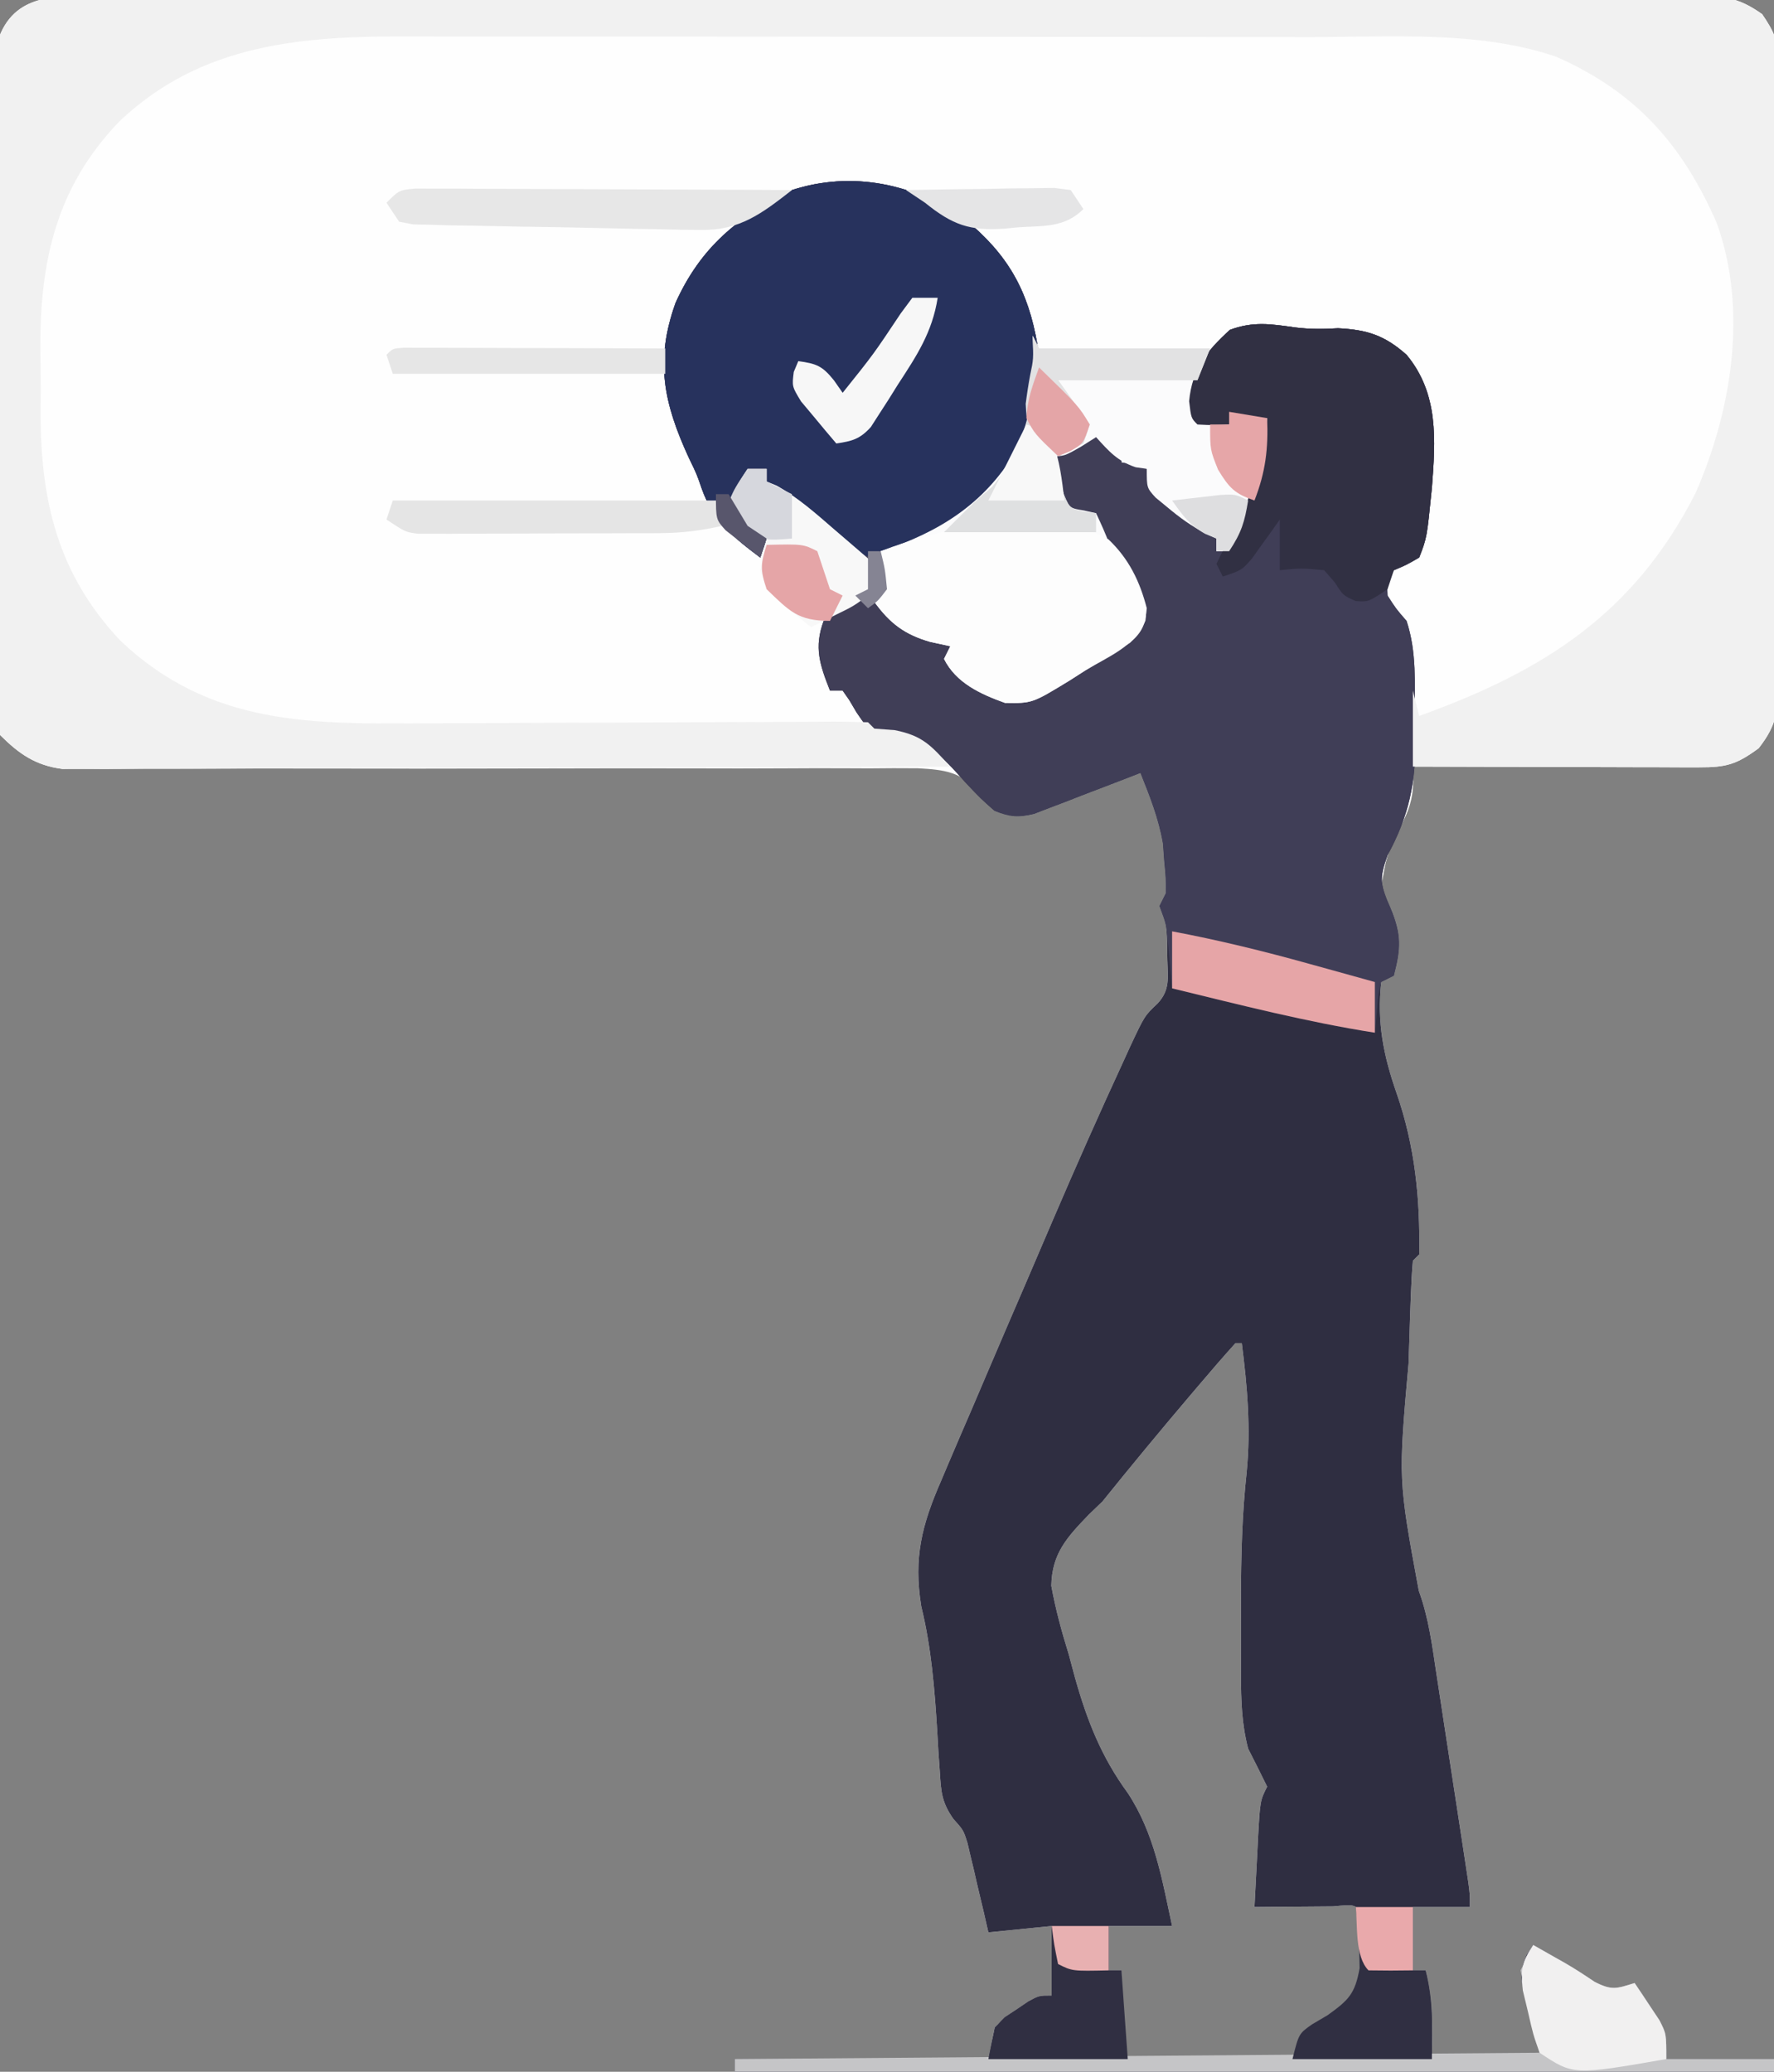 <?xml version="1.0" encoding="UTF-8"?>
<svg version="1.1" xmlns="http://www.w3.org/2000/svg" width="280" height="327">
<rect width="100%" height="100%" fill="#808080" stroke="none"/>
<path d="M0 0 C1.103 -0.008 2.207 -0.016 3.343 -0.024 C7.048 -0.044 10.751 -0.028 14.456 -0.012 C17.108 -0.019 19.761 -0.028 22.414 -0.039 C28.875 -0.061 35.336 -0.056 41.798 -0.042 C47.049 -0.03 52.3 -0.029 57.551 -0.034 C58.298 -0.035 59.045 -0.036 59.815 -0.036 C61.333 -0.038 62.851 -0.04 64.369 -0.041 C78.605 -0.056 92.84 -0.039 107.075 -0.012 C119.291 0.01 131.507 0.006 143.723 -0.017 C157.908 -0.044 172.092 -0.054 186.276 -0.039 C187.789 -0.037 189.301 -0.036 190.813 -0.034 C191.929 -0.033 191.929 -0.033 193.068 -0.032 C198.313 -0.028 203.558 -0.035 208.803 -0.047 C215.195 -0.061 221.586 -0.057 227.978 -0.03 C231.24 -0.017 234.5 -0.015 237.762 -0.028 C241.297 -0.042 244.83 -0.025 248.364 0 C249.397 -0.011 250.429 -0.022 251.493 -0.034 C256.138 0.03 258.461 0.119 262.319 2.878 C264.248 5.732 264.809 6.993 264.817 10.379 C264.831 11.304 264.845 12.229 264.86 13.182 C264.845 14.686 264.845 14.686 264.829 16.221 C264.842 17.819 264.842 17.819 264.856 19.45 C264.878 22.97 264.863 26.489 264.846 30.01 C264.85 32.457 264.854 34.904 264.861 37.351 C264.868 42.479 264.857 47.607 264.834 52.735 C264.805 59.309 264.822 65.882 264.852 72.457 C264.87 77.51 264.864 82.562 264.851 87.615 C264.848 90.039 264.852 92.463 264.864 94.888 C264.876 98.275 264.857 101.661 264.829 105.049 C264.839 106.052 264.849 107.054 264.86 108.088 C264.788 112.794 264.736 114.924 261.767 118.734 C258.266 121.308 256.642 121.759 252.365 121.748 C251.364 121.748 250.363 121.748 249.332 121.748 C248.249 121.743 247.166 121.738 246.049 121.733 C244.942 121.731 243.835 121.73 242.695 121.728 C239.149 121.723 235.603 121.71 232.057 121.697 C229.657 121.692 227.258 121.688 224.858 121.684 C218.966 121.673 213.074 121.656 207.182 121.635 C207.199 122.413 207.217 123.191 207.235 123.992 C207.177 126.914 206.531 128.535 205.245 131.135 C203.024 135.698 203.024 135.698 202.182 140.635 C202.925 142.306 202.925 142.306 203.682 144.01 C205.399 148.16 205.3 150.334 204.182 154.635 C203.522 154.965 202.862 155.295 202.182 155.635 C201.495 161.989 202.525 167.209 204.62 173.197 C207.518 181.581 208.331 189.785 208.182 198.635 C207.852 198.965 207.522 199.295 207.182 199.635 C207.023 201.445 206.931 203.261 206.866 205.076 C206.824 206.21 206.782 207.344 206.738 208.513 C206.68 210.337 206.68 210.337 206.62 212.197 C206.578 213.425 206.536 214.652 206.493 215.917 C204.877 234.174 204.877 234.174 208.113 251.705 C209.681 256.003 210.232 260.384 210.909 264.897 C211.138 266.377 211.138 266.377 211.371 267.888 C211.691 269.967 212.009 272.048 212.324 274.128 C212.807 277.322 213.299 280.515 213.792 283.707 C214.102 285.729 214.412 287.75 214.721 289.772 C214.868 290.73 215.015 291.688 215.166 292.676 C215.367 294.003 215.367 294.003 215.571 295.356 C215.749 296.526 215.749 296.526 215.93 297.72 C216.182 299.635 216.182 299.635 216.182 301.635 C213.212 301.635 210.242 301.635 207.182 301.635 C207.182 304.935 207.182 308.235 207.182 311.635 C207.842 311.635 208.502 311.635 209.182 311.635 C210.396 316.338 210.254 320.809 210.182 325.635 C215.792 325.305 221.402 324.975 227.182 324.635 C226.378 321.541 226.378 321.541 225.557 318.385 C223.957 312.231 223.957 312.231 225.096 309.213 C225.455 308.692 225.813 308.171 226.182 307.635 C227.234 308.233 228.286 308.831 229.37 309.447 C230.009 309.808 230.648 310.169 231.307 310.541 C232.865 311.45 234.375 312.439 235.87 313.447 C238.612 314.856 239.348 314.512 242.182 313.635 C243.027 314.877 243.857 316.129 244.682 317.385 C245.146 318.081 245.61 318.777 246.088 319.494 C247.182 321.635 247.182 321.635 247.182 325.635 C252.792 325.635 258.402 325.635 264.182 325.635 C264.182 326.295 264.182 326.955 264.182 327.635 C210.062 327.635 155.942 327.635 100.182 327.635 C100.182 326.975 100.182 326.315 100.182 325.635 C113.382 325.635 126.582 325.635 140.182 325.635 C140.512 323.985 140.842 322.335 141.182 320.635 C142.741 319.053 142.741 319.053 144.62 317.822 C145.237 317.403 145.855 316.985 146.491 316.553 C148.182 315.635 148.182 315.635 150.182 315.635 C150.182 312.005 150.182 308.375 150.182 304.635 C146.882 304.965 143.582 305.295 140.182 305.635 C139.928 304.526 139.674 303.418 139.413 302.276 C139.065 300.812 138.718 299.348 138.37 297.885 C138.121 296.791 138.121 296.791 137.868 295.674 C137.611 294.611 137.611 294.611 137.35 293.526 C137.198 292.876 137.046 292.227 136.89 291.558 C136.255 289.518 136.255 289.518 134.65 287.722 C132.837 285.144 132.71 283.474 132.522 280.346 C132.45 279.321 132.379 278.296 132.305 277.24 C132.244 276.174 132.183 275.108 132.12 274.01 C131.698 267.256 131.199 260.756 129.587 254.169 C128.353 246.441 129.686 241.292 132.768 234.256 C133.141 233.375 133.513 232.493 133.897 231.585 C135.104 228.741 136.33 225.907 137.557 223.072 C138.392 221.117 139.226 219.16 140.059 217.204 C142.068 212.492 144.093 207.786 146.125 203.084 C147.533 199.822 148.928 196.555 150.323 193.287 C153.974 184.769 157.734 176.299 161.62 167.885 C161.938 167.186 162.257 166.487 162.585 165.767 C164.846 160.952 164.846 160.952 166.889 159.026 C168.885 156.879 168.509 154.99 168.432 152.135 C168.409 150.696 168.409 150.696 168.385 149.229 C168.278 146.521 168.278 146.521 167.182 143.635 C167.512 142.975 167.842 142.315 168.182 141.635 C168.196 139.231 168.196 139.231 167.932 136.51 C167.865 135.6 167.798 134.69 167.729 133.752 C167.032 129.781 165.679 126.377 164.182 122.635 C163.628 122.852 163.073 123.069 162.501 123.293 C159.983 124.273 157.458 125.235 154.932 126.197 C154.059 126.54 153.187 126.882 152.288 127.235 C151.021 127.713 151.021 127.713 149.729 128.201 C148.954 128.5 148.179 128.798 147.38 129.106 C144.824 129.721 143.639 129.516 141.182 128.635 C140.395 127.639 139.607 126.644 138.796 125.618 C135.754 122.455 133.354 122.132 129.027 121.896 C126.472 121.87 123.917 121.877 121.362 121.91 C119.95 121.906 118.539 121.9 117.127 121.892 C114.095 121.88 111.064 121.886 108.032 121.907 C103.237 121.94 98.443 121.931 93.648 121.916 C86.064 121.897 78.481 121.906 70.898 121.927 C57.315 121.965 43.732 121.969 30.149 121.942 C25.384 121.934 20.618 121.943 15.853 121.965 C12.888 121.976 9.924 121.975 6.96 121.971 C4.932 121.972 2.904 121.988 0.876 122.005 C-0.334 122.001 -1.544 121.997 -2.79 121.993 C-3.84 121.996 -4.889 122 -5.97 122.003 C-10.222 121.453 -12.829 119.624 -15.818 116.635 C-16.078 114.669 -16.078 114.669 -16.092 112.214 C-16.102 111.285 -16.112 110.355 -16.122 109.397 C-16.123 108.375 -16.124 107.352 -16.124 106.298 C-16.133 105.223 -16.141 104.148 -16.149 103.04 C-16.174 99.472 -16.182 95.903 -16.189 92.334 C-16.198 89.86 -16.207 87.387 -16.216 84.913 C-16.233 79.72 -16.241 74.527 -16.243 69.334 C-16.247 62.676 -16.286 56.018 -16.332 49.36 C-16.362 44.248 -16.369 39.136 -16.37 34.024 C-16.374 31.569 -16.387 29.114 -16.408 26.659 C-16.434 23.226 -16.43 19.794 -16.417 16.36 C-16.432 15.343 -16.447 14.327 -16.462 13.279 C-16.452 12.341 -16.443 11.403 -16.433 10.437 C-16.435 9.625 -16.437 8.814 -16.439 7.978 C-14.199 -0.477 -7.246 -0.078 0 0 Z M179.182 212.635 C177.312 214.714 175.488 216.813 173.682 218.947 C173.14 219.584 172.599 220.22 172.041 220.876 C167.349 226.404 162.73 231.988 158.182 237.635 C157.476 238.313 156.77 238.992 156.043 239.691 C152.592 243.285 150.22 245.808 150.114 250.936 C150.792 254.653 151.747 258.152 152.87 261.76 C153.198 262.983 153.526 264.207 153.864 265.467 C155.767 272.224 158.033 277.965 162.182 283.635 C166.404 290.046 167.588 297.234 169.182 304.635 C165.882 304.635 162.582 304.635 159.182 304.635 C159.182 306.945 159.182 309.255 159.182 311.635 C159.842 311.635 160.502 311.635 161.182 311.635 C161.171 312.394 161.159 313.153 161.147 313.936 C161.138 314.93 161.129 315.923 161.12 316.947 C161.108 317.934 161.096 318.92 161.084 319.936 C161.059 322.735 161.059 322.735 162.182 325.635 C166.453 325.78 170.722 325.869 174.995 325.947 C176.21 325.989 177.425 326.031 178.676 326.074 C179.84 326.09 181.003 326.107 182.202 326.123 C183.275 326.149 184.349 326.176 185.455 326.203 C188.402 325.911 188.402 325.911 189.928 323.191 C190.549 321.926 190.549 321.926 191.182 320.635 C193.225 319.256 193.225 319.256 195.37 318.072 C198.31 316.026 199.078 315.202 199.737 311.619 C199.744 308.562 199.638 305.658 199.182 302.635 C197.994 301.217 197.994 301.217 194.584 301.537 C193.096 301.544 191.608 301.556 190.12 301.572 C189.361 301.577 188.602 301.581 187.821 301.586 C185.941 301.598 184.062 301.616 182.182 301.635 C182.323 298.843 182.469 296.051 182.62 293.26 C182.659 292.466 182.698 291.672 182.739 290.854 C183.069 284.861 183.069 284.861 184.182 282.635 C183.2 280.626 182.198 278.627 181.182 276.635 C180.164 272.718 180.053 269.008 180.049 264.971 C180.047 263.039 180.047 263.039 180.045 261.069 C180.049 260.067 180.049 260.067 180.052 259.045 C180.057 257.037 180.051 255.029 180.045 253.022 C180.052 246.285 180.226 239.652 180.956 232.952 C181.626 226.093 181.048 219.45 180.182 212.635 C179.852 212.635 179.522 212.635 179.182 212.635 Z M204.182 323.635 C205.182 325.635 205.182 325.635 205.182 325.635 Z " fill="#FEFEFE" transform="translate(15.818,-0.635)"/>
<path d="M0 0 C6.797 5.579 10.02 11.223 11.488 19.875 C11.882 23.881 11.574 27.493 10.738 31.422 C10.598 32.09 10.457 32.757 10.312 33.445 C8.222 40.641 2.61 46.151 -3.746 49.879 C-7.109 51.434 -9.528 52.422 -13.262 52.422 C-13.076 53.35 -12.89 54.278 -12.699 55.234 C-12.262 58.422 -12.262 58.422 -13.262 61.422 C-10.367 63.441 -7.787 65.235 -4.449 66.422 C-3.366 66.917 -3.366 66.917 -2.262 67.422 C-2.076 68.35 -2.076 68.35 -1.887 69.297 C-0.996 72.324 1.058 73.207 3.656 74.785 C7.361 75.918 10.314 75.16 13.719 73.395 C15.886 72.1 18.003 70.747 20.113 69.359 C21.217 68.651 21.217 68.651 22.344 67.928 C24.148 66.768 25.944 65.596 27.738 64.422 C26.954 60.923 25.666 58.461 23.738 55.422 C21.836 52.421 20.388 49.933 19.738 46.422 C17.758 45.927 17.758 45.927 15.738 45.422 C15.078 42.782 14.418 40.142 13.738 37.422 C16.048 36.102 18.358 34.782 20.738 33.422 C22.738 34.797 22.738 34.797 24.738 36.422 C24.738 37.082 24.738 37.742 24.738 38.422 C25.378 38.525 26.017 38.628 26.676 38.734 C27.356 38.961 28.037 39.188 28.738 39.422 C29.068 40.412 29.398 41.402 29.738 42.422 C31.376 43.836 33.072 45.183 34.801 46.484 C36.482 47.751 38.138 49.054 39.738 50.422 C39.738 51.082 39.738 51.742 39.738 52.422 C40.398 52.422 41.058 52.422 41.738 52.422 C44.618 45.555 46.949 38.843 47.738 31.422 C46.072 31.379 44.404 31.381 42.738 31.422 C42.408 31.752 42.078 32.082 41.738 32.422 C39.238 32.547 39.238 32.547 36.738 32.422 C35.738 31.422 35.738 31.422 35.426 28.734 C35.902 23.691 38.183 20.84 41.863 17.484 C45.578 16.111 48.31 16.558 52.184 17.109 C54.519 17.395 56.587 17.38 58.926 17.234 C63.535 17.461 66.291 18.358 69.738 21.422 C74.835 27.541 74.322 34.867 73.738 42.422 C72.955 50.27 72.955 50.27 71.738 53.422 C69.719 54.605 69.719 54.605 67.738 55.422 C66.653 57.265 66.653 57.265 66.738 59.422 C68.082 61.519 68.082 61.519 69.738 63.422 C71.377 68.339 71.007 73.398 71.051 78.547 C71.094 80.202 71.094 80.202 71.139 81.891 C71.194 89.078 70.138 94.115 66.738 100.422 C65.393 104.188 65.57 105.044 67.238 108.797 C68.955 112.947 68.856 115.121 67.738 119.422 C66.748 119.917 66.748 119.917 65.738 120.422 C65.051 126.776 66.081 131.996 68.176 137.984 C71.075 146.367 71.887 154.572 71.738 163.422 C71.408 163.752 71.078 164.082 70.738 164.422 C70.579 166.232 70.487 168.048 70.422 169.863 C70.38 170.997 70.338 172.131 70.294 173.3 C70.236 175.124 70.236 175.124 70.176 176.984 C70.113 178.826 70.113 178.826 70.049 180.704 C68.433 198.961 68.433 198.961 71.669 216.492 C73.238 220.79 73.788 225.171 74.465 229.684 C74.617 230.671 74.77 231.658 74.927 232.675 C75.247 234.754 75.565 236.835 75.88 238.915 C76.363 242.109 76.855 245.302 77.348 248.494 C77.658 250.516 77.968 252.537 78.277 254.559 C78.424 255.517 78.571 256.475 78.722 257.463 C78.923 258.79 78.923 258.79 79.127 260.143 C79.305 261.313 79.305 261.313 79.486 262.507 C79.738 264.422 79.738 264.422 79.738 266.422 C76.768 266.422 73.798 266.422 70.738 266.422 C70.738 269.722 70.738 273.022 70.738 276.422 C71.398 276.422 72.058 276.422 72.738 276.422 C73.952 281.125 73.81 285.596 73.738 290.422 C79.348 290.092 84.958 289.762 90.738 289.422 C89.934 286.328 89.934 286.328 89.113 283.172 C87.513 277.018 87.513 277.018 88.652 274 C89.011 273.479 89.369 272.958 89.738 272.422 C90.79 273.02 91.842 273.618 92.926 274.234 C93.565 274.595 94.205 274.956 94.863 275.328 C96.421 276.237 97.931 277.226 99.426 278.234 C102.168 279.643 102.904 279.299 105.738 278.422 C106.583 279.664 107.413 280.916 108.238 282.172 C108.702 282.868 109.166 283.564 109.645 284.281 C110.738 286.422 110.738 286.422 110.738 290.422 C116.348 290.422 121.958 290.422 127.738 290.422 C127.738 291.082 127.738 291.742 127.738 292.422 C73.618 292.422 19.498 292.422 -36.262 292.422 C-36.262 291.762 -36.262 291.102 -36.262 290.422 C-23.062 290.422 -9.862 290.422 3.738 290.422 C4.068 288.772 4.398 287.122 4.738 285.422 C6.297 283.84 6.297 283.84 8.176 282.609 C8.793 282.19 9.411 281.771 10.047 281.34 C11.738 280.422 11.738 280.422 13.738 280.422 C13.738 276.792 13.738 273.162 13.738 269.422 C10.438 269.752 7.138 270.082 3.738 270.422 C3.357 268.759 3.357 268.759 2.969 267.062 C2.622 265.599 2.274 264.135 1.926 262.672 C1.76 261.942 1.594 261.213 1.424 260.461 C1.253 259.752 1.082 259.043 0.906 258.312 C0.754 257.663 0.603 257.014 0.446 256.345 C-0.189 254.305 -0.189 254.305 -1.793 252.509 C-3.607 249.931 -3.734 248.261 -3.922 245.133 C-3.993 244.108 -4.065 243.083 -4.139 242.027 C-4.2 240.961 -4.261 239.895 -4.324 238.797 C-4.746 232.043 -5.244 225.543 -6.857 218.956 C-8.091 211.228 -6.758 206.079 -3.676 199.043 C-3.303 198.162 -2.931 197.28 -2.547 196.372 C-1.34 193.528 -0.114 190.694 1.113 187.859 C1.948 185.904 2.782 183.947 3.615 181.991 C5.624 177.278 7.649 172.573 9.681 167.871 C11.089 164.609 12.484 161.342 13.879 158.074 C17.53 149.556 21.29 141.086 25.176 132.672 C25.494 131.973 25.813 131.274 26.141 130.554 C28.402 125.739 28.402 125.739 30.445 123.812 C32.441 121.666 32.065 119.777 31.988 116.922 C31.965 115.483 31.965 115.483 31.941 114.016 C31.834 111.308 31.834 111.308 30.738 108.422 C31.068 107.762 31.398 107.102 31.738 106.422 C31.752 104.018 31.752 104.018 31.488 101.297 C31.388 99.932 31.388 99.932 31.285 98.539 C30.589 94.568 29.235 91.164 27.738 87.422 C27.184 87.639 26.629 87.856 26.058 88.08 C23.539 89.06 21.014 90.022 18.488 90.984 C17.616 91.327 16.743 91.669 15.844 92.021 C14.577 92.5 14.577 92.5 13.285 92.988 C12.51 93.287 11.735 93.585 10.937 93.893 C8.423 94.498 7.135 94.344 4.738 93.422 C2.484 91.426 2.484 91.426 0.176 88.984 C-4.342 83.945 -4.342 83.945 -10.637 82.234 C-14.619 81.342 -14.927 81.032 -17.074 77.859 C-17.452 77.219 -17.83 76.578 -18.219 75.918 C-18.735 75.177 -18.735 75.177 -19.262 74.422 C-19.922 74.422 -20.582 74.422 -21.262 74.422 C-22.87 70.353 -23.805 67.611 -22.262 63.422 C-19.968 60.669 -18.688 59.564 -15.262 58.422 C-15.382 55.796 -15.759 53.987 -17.531 51.994 C-19.211 50.492 -20.934 49.073 -22.699 47.672 C-23.298 47.178 -23.897 46.684 -24.514 46.176 C-27.714 43.54 -27.714 43.54 -31.262 41.422 C-31.262 40.762 -31.262 40.102 -31.262 39.422 C-32.252 39.422 -33.242 39.422 -34.262 39.422 C-35.577 41.588 -36.292 42.923 -36.137 45.484 C-35.012 47.976 -33.529 48.959 -31.262 50.422 C-31.592 51.412 -31.922 52.402 -32.262 53.422 C-36.459 50.283 -39.718 47.626 -41.508 42.527 C-42.276 40.282 -42.276 40.282 -43.547 37.66 C-47.538 28.978 -48.899 22.361 -45.637 13.234 C-41.695 4.488 -35.823 -0.368 -27.262 -4.578 C-17.794 -7.653 -8.019 -5.595 0 0 Z M42.738 177.422 C40.868 179.501 39.044 181.6 37.238 183.734 C36.697 184.371 36.155 185.007 35.597 185.663 C30.905 191.191 26.286 196.775 21.738 202.422 C21.032 203.1 20.326 203.779 19.599 204.478 C16.148 208.072 13.776 210.595 13.67 215.723 C14.349 219.44 15.303 222.939 16.426 226.547 C16.754 227.77 17.082 228.994 17.42 230.254 C19.323 237.011 21.589 242.752 25.738 248.422 C29.961 254.833 31.144 262.021 32.738 269.422 C29.438 269.422 26.138 269.422 22.738 269.422 C22.738 271.732 22.738 274.042 22.738 276.422 C23.398 276.422 24.058 276.422 24.738 276.422 C24.727 277.181 24.715 277.94 24.703 278.723 C24.694 279.717 24.685 280.71 24.676 281.734 C24.664 282.721 24.653 283.707 24.641 284.723 C24.615 287.522 24.615 287.522 25.738 290.422 C30.009 290.567 34.279 290.656 38.551 290.734 C39.766 290.776 40.981 290.818 42.232 290.861 C43.396 290.877 44.559 290.894 45.758 290.91 C46.831 290.936 47.905 290.963 49.011 290.99 C51.959 290.698 51.959 290.698 53.484 287.978 C54.105 286.712 54.105 286.712 54.738 285.422 C56.781 284.043 56.781 284.043 58.926 282.859 C61.867 280.813 62.634 279.989 63.293 276.406 C63.3 273.349 63.194 270.445 62.738 267.422 C61.55 266.004 61.55 266.004 58.141 266.324 C56.652 266.331 55.164 266.343 53.676 266.359 C52.917 266.364 52.159 266.368 51.377 266.373 C49.497 266.385 47.618 266.403 45.738 266.422 C45.879 263.63 46.025 260.838 46.176 258.047 C46.215 257.253 46.254 256.459 46.295 255.641 C46.625 249.648 46.625 249.648 47.738 247.422 C46.756 245.413 45.754 243.414 44.738 241.422 C43.72 237.504 43.609 233.795 43.605 229.758 C43.604 227.826 43.604 227.826 43.602 225.855 C43.605 224.854 43.605 224.854 43.608 223.832 C43.613 221.824 43.607 219.816 43.602 217.809 C43.608 211.071 43.782 204.439 44.512 197.739 C45.182 190.88 44.604 184.237 43.738 177.422 C43.408 177.422 43.078 177.422 42.738 177.422 Z M67.738 288.422 C68.738 290.422 68.738 290.422 68.738 290.422 Z " fill="#2F2E41" transform="translate(152.262,34.578)"/>
<path d="M0 0 C6.797 5.579 10.02 11.223 11.488 19.875 C11.882 23.881 11.574 27.493 10.738 31.422 C10.598 32.09 10.457 32.757 10.312 33.445 C8.222 40.641 2.61 46.151 -3.746 49.879 C-7.109 51.434 -9.528 52.422 -13.262 52.422 C-13.076 53.35 -12.89 54.278 -12.699 55.234 C-12.262 58.422 -12.262 58.422 -13.262 61.422 C-10.367 63.441 -7.787 65.235 -4.449 66.422 C-3.366 66.917 -3.366 66.917 -2.262 67.422 C-2.076 68.35 -2.076 68.35 -1.887 69.297 C-0.996 72.324 1.058 73.207 3.656 74.785 C7.361 75.918 10.314 75.16 13.719 73.395 C15.886 72.1 18.003 70.747 20.113 69.359 C21.217 68.651 21.217 68.651 22.344 67.928 C24.148 66.768 25.944 65.596 27.738 64.422 C26.954 60.923 25.666 58.461 23.738 55.422 C21.836 52.421 20.388 49.933 19.738 46.422 C17.758 45.927 17.758 45.927 15.738 45.422 C15.078 42.782 14.418 40.142 13.738 37.422 C16.048 36.102 18.358 34.782 20.738 33.422 C22.738 34.797 22.738 34.797 24.738 36.422 C24.738 37.082 24.738 37.742 24.738 38.422 C25.378 38.525 26.017 38.628 26.676 38.734 C27.356 38.961 28.037 39.188 28.738 39.422 C29.068 40.412 29.398 41.402 29.738 42.422 C31.376 43.836 33.072 45.183 34.801 46.484 C36.482 47.751 38.138 49.054 39.738 50.422 C39.738 51.082 39.738 51.742 39.738 52.422 C40.398 52.422 41.058 52.422 41.738 52.422 C44.618 45.555 46.949 38.843 47.738 31.422 C46.072 31.379 44.404 31.381 42.738 31.422 C42.408 31.752 42.078 32.082 41.738 32.422 C39.238 32.547 39.238 32.547 36.738 32.422 C35.738 31.422 35.738 31.422 35.426 28.734 C35.902 23.691 38.183 20.84 41.863 17.484 C45.578 16.111 48.31 16.558 52.184 17.109 C54.519 17.395 56.587 17.38 58.926 17.234 C63.535 17.461 66.291 18.358 69.738 21.422 C74.835 27.541 74.322 34.867 73.738 42.422 C72.955 50.27 72.955 50.27 71.738 53.422 C69.719 54.605 69.719 54.605 67.738 55.422 C66.653 57.265 66.653 57.265 66.738 59.422 C68.082 61.519 68.082 61.519 69.738 63.422 C71.377 68.339 71.007 73.398 71.051 78.547 C71.094 80.202 71.094 80.202 71.139 81.891 C71.194 89.078 70.138 94.115 66.738 100.422 C65.393 104.188 65.57 105.044 67.238 108.797 C68.955 112.947 68.856 115.121 67.738 119.422 C66.748 119.917 66.748 119.917 65.738 120.422 C65.273 122.317 65.273 122.317 65.113 124.484 C64.928 126.433 64.928 126.433 64.738 128.422 C53.938 126.727 43.351 124.008 32.738 121.422 C32.678 120.735 32.617 120.048 32.555 119.34 C32.471 118.439 32.387 117.538 32.301 116.609 C32.22 115.716 32.138 114.823 32.055 113.902 C31.803 111.294 31.803 111.294 30.738 108.422 C31.068 107.762 31.398 107.102 31.738 106.422 C31.752 104.018 31.752 104.018 31.488 101.297 C31.388 99.932 31.388 99.932 31.285 98.539 C30.589 94.568 29.235 91.164 27.738 87.422 C27.184 87.639 26.629 87.856 26.058 88.08 C23.539 89.06 21.014 90.022 18.488 90.984 C17.616 91.327 16.743 91.669 15.844 92.021 C14.577 92.5 14.577 92.5 13.285 92.988 C12.51 93.287 11.735 93.585 10.937 93.893 C8.423 94.498 7.135 94.344 4.738 93.422 C2.484 91.426 2.484 91.426 0.176 88.984 C-4.342 83.945 -4.342 83.945 -10.637 82.234 C-14.619 81.342 -14.927 81.032 -17.074 77.859 C-17.452 77.219 -17.83 76.578 -18.219 75.918 C-18.735 75.177 -18.735 75.177 -19.262 74.422 C-19.922 74.422 -20.582 74.422 -21.262 74.422 C-22.87 70.353 -23.805 67.611 -22.262 63.422 C-19.968 60.669 -18.688 59.564 -15.262 58.422 C-15.382 55.796 -15.759 53.987 -17.531 51.994 C-19.211 50.492 -20.934 49.073 -22.699 47.672 C-23.298 47.178 -23.897 46.684 -24.514 46.176 C-27.714 43.54 -27.714 43.54 -31.262 41.422 C-31.262 40.762 -31.262 40.102 -31.262 39.422 C-32.252 39.422 -33.242 39.422 -34.262 39.422 C-35.577 41.588 -36.292 42.923 -36.137 45.484 C-35.012 47.976 -33.529 48.959 -31.262 50.422 C-31.592 51.412 -31.922 52.402 -32.262 53.422 C-36.459 50.283 -39.718 47.626 -41.508 42.527 C-42.276 40.282 -42.276 40.282 -43.547 37.66 C-47.538 28.978 -48.899 22.361 -45.637 13.234 C-41.695 4.488 -35.823 -0.368 -27.262 -4.578 C-17.794 -7.653 -8.019 -5.595 0 0 Z " fill="#403E57" transform="translate(152.262,34.578)"/>
<path d="M0 0 C1.103 -0.008 2.207 -0.016 3.343 -0.024 C7.048 -0.044 10.751 -0.028 14.456 -0.012 C17.108 -0.019 19.761 -0.028 22.414 -0.039 C28.875 -0.061 35.336 -0.056 41.798 -0.042 C47.049 -0.03 52.3 -0.029 57.551 -0.034 C58.298 -0.035 59.045 -0.036 59.815 -0.036 C61.333 -0.038 62.851 -0.04 64.369 -0.041 C78.605 -0.056 92.84 -0.039 107.075 -0.012 C119.291 0.01 131.507 0.006 143.723 -0.017 C157.908 -0.044 172.092 -0.054 186.276 -0.039 C187.789 -0.037 189.301 -0.036 190.813 -0.034 C191.929 -0.033 191.929 -0.033 193.068 -0.032 C198.313 -0.028 203.558 -0.035 208.803 -0.047 C215.195 -0.061 221.586 -0.057 227.978 -0.03 C231.24 -0.017 234.5 -0.015 237.762 -0.028 C241.297 -0.042 244.83 -0.025 248.364 0 C249.397 -0.011 250.429 -0.022 251.493 -0.034 C256.138 0.03 258.461 0.119 262.319 2.878 C264.248 5.732 264.809 6.993 264.817 10.379 C264.831 11.304 264.845 12.229 264.86 13.182 C264.845 14.686 264.845 14.686 264.829 16.221 C264.842 17.819 264.842 17.819 264.856 19.45 C264.878 22.97 264.863 26.489 264.846 30.01 C264.85 32.457 264.854 34.904 264.861 37.351 C264.868 42.479 264.857 47.607 264.834 52.735 C264.805 59.309 264.822 65.882 264.852 72.457 C264.87 77.51 264.864 82.562 264.851 87.615 C264.848 90.039 264.852 92.463 264.864 94.888 C264.876 98.275 264.857 101.661 264.829 105.049 C264.839 106.052 264.849 107.054 264.86 108.088 C264.788 112.794 264.736 114.924 261.767 118.734 C258.266 121.308 256.642 121.759 252.365 121.748 C251.364 121.748 250.363 121.748 249.332 121.748 C248.249 121.743 247.166 121.738 246.049 121.733 C244.942 121.731 243.835 121.73 242.695 121.728 C239.149 121.723 235.603 121.71 232.057 121.697 C229.657 121.692 227.258 121.688 224.858 121.684 C218.966 121.673 213.074 121.655 207.182 121.635 C207.182 117.675 207.182 113.715 207.182 109.635 C207.512 110.955 207.842 112.275 208.182 113.635 C227.87 106.561 242.116 97.474 251.788 78.483 C257.503 65.46 260.085 49.588 255.159 35.869 C249.729 23.446 242.364 15.099 229.741 9.565 C217.558 5.43 203.542 6.485 190.811 6.49 C189.114 6.487 187.417 6.483 185.72 6.479 C181.154 6.471 176.588 6.468 172.022 6.468 C169.162 6.467 166.302 6.465 163.441 6.462 C153.442 6.453 143.443 6.449 133.444 6.45 C124.155 6.45 114.865 6.44 105.575 6.424 C97.568 6.411 89.561 6.405 81.554 6.406 C76.785 6.406 72.016 6.404 67.247 6.393 C62.764 6.383 58.281 6.383 53.797 6.39 C52.161 6.391 50.524 6.389 48.888 6.383 C31.863 6.324 16.16 7.479 3.182 19.635 C-6.906 30.008 -9.52 41.797 -9.453 55.748 C-9.44 56.573 -9.428 57.397 -9.415 58.247 C-9.38 60.764 -9.394 63.278 -9.414 65.795 C-9.401 79.809 -6.667 91.303 3.217 101.795 C17.482 115.255 33.427 114.926 51.909 114.795 C53.908 114.789 55.908 114.784 57.908 114.779 C63.139 114.766 68.369 114.742 73.6 114.714 C82.006 114.671 90.413 114.641 98.819 114.618 C101.756 114.608 104.692 114.591 107.629 114.573 C109.413 114.566 111.197 114.559 112.981 114.553 C113.802 114.546 114.623 114.54 115.468 114.533 C117.373 114.529 119.278 114.576 121.182 114.635 C121.512 114.965 121.842 115.295 122.182 115.635 C123.255 115.717 124.327 115.8 125.432 115.885 C129.9 116.778 131.158 118.361 134.182 121.635 C115.624 121.705 97.065 121.758 78.507 121.79 C69.889 121.806 61.273 121.827 52.656 121.861 C45.145 121.891 37.635 121.91 30.124 121.917 C26.147 121.921 22.171 121.93 18.194 121.952 C14.45 121.972 10.707 121.979 6.963 121.974 C4.935 121.975 2.907 121.992 0.879 122.008 C-0.331 122.004 -1.541 122 -2.788 121.996 C-3.838 121.998 -4.888 122.001 -5.969 122.004 C-10.222 121.453 -12.829 119.624 -15.818 116.635 C-16.078 114.669 -16.078 114.669 -16.092 112.214 C-16.102 111.285 -16.112 110.355 -16.122 109.397 C-16.123 108.375 -16.124 107.352 -16.124 106.298 C-16.133 105.223 -16.141 104.148 -16.149 103.04 C-16.174 99.472 -16.182 95.903 -16.189 92.334 C-16.198 89.86 -16.207 87.387 -16.216 84.913 C-16.233 79.72 -16.241 74.527 -16.243 69.334 C-16.247 62.676 -16.286 56.018 -16.332 49.36 C-16.362 44.248 -16.369 39.136 -16.37 34.024 C-16.374 31.569 -16.387 29.114 -16.408 26.659 C-16.434 23.226 -16.43 19.794 -16.417 16.36 C-16.432 15.343 -16.447 14.327 -16.462 13.279 C-16.452 12.341 -16.443 11.403 -16.433 10.437 C-16.435 9.625 -16.437 8.814 -16.439 7.978 C-14.199 -0.477 -7.246 -0.078 0 0 Z " fill="#F1F1F1" transform="translate(15.818,-0.635)"/>
<path d="M0 0 C6.797 5.579 10.02 11.223 11.488 19.875 C11.882 23.881 11.574 27.493 10.738 31.422 C10.598 32.09 10.457 32.757 10.312 33.445 C8.231 40.609 2.657 46.08 -3.641 49.844 C-5.845 50.873 -7.927 51.737 -10.262 52.422 C-11.201 52.729 -12.141 53.035 -13.109 53.352 C-17.772 53.456 -19.736 51.134 -23.012 48.047 C-26.858 44.342 -26.858 44.342 -31.262 41.422 C-31.262 40.762 -31.262 40.102 -31.262 39.422 C-32.252 39.422 -33.242 39.422 -34.262 39.422 C-35.577 41.588 -36.292 42.923 -36.137 45.484 C-35.012 47.976 -33.529 48.959 -31.262 50.422 C-31.592 51.412 -31.922 52.402 -32.262 53.422 C-36.459 50.283 -39.718 47.626 -41.508 42.527 C-42.276 40.282 -42.276 40.282 -43.547 37.66 C-47.538 28.978 -48.899 22.361 -45.637 13.234 C-41.695 4.488 -35.823 -0.368 -27.262 -4.578 C-17.794 -7.653 -8.019 -5.595 0 0 Z " fill="#27325D" transform="translate(152.262,34.578)"/>
<path d="M0 0 C0.33 0.66 0.66 1.32 1 2 C9.91 2 18.82 2 28 2 C27.34 3.65 26.68 5.3 26 7 C25.832 10.209 25.832 10.209 26 13 C28.475 13.495 28.475 13.495 31 14 C31.33 13.34 31.66 12.68 32 12 C34.475 12.495 34.475 12.495 37 13 C37.675 20.589 35.204 27.694 31 34 C30.34 34 29.68 34 29 34 C29 33.34 29 32.68 29 32 C28.417 31.731 27.835 31.461 27.234 31.184 C24.989 29.994 23.193 28.694 21.25 27.062 C20.636 26.558 20.023 26.054 19.391 25.535 C18 24 18 24 18 21 C17.422 20.918 16.845 20.835 16.25 20.75 C13.384 19.795 12.001 18.215 10 16 C9.216 16.495 8.432 16.99 7.625 17.5 C5 19 5 19 3 19 C3.397 20.319 3.818 21.63 4.25 22.938 C4.482 23.668 4.714 24.399 4.953 25.152 C5.831 27.209 5.831 27.209 8.02 27.562 C8.673 27.707 9.327 27.851 10 28 C10.765 29.63 11.514 31.271 12.137 32.961 C13.399 35.942 15.243 38.472 17.109 41.105 C18 43 18 43 17.795 44.941 C16.234 48.984 11.881 50.664 8.312 52.812 C7.509 53.327 6.705 53.842 5.877 54.373 C-0.085 58.015 -0.085 58.015 -4.375 57.945 C-8.253 56.549 -12.099 54.801 -14 51 C-13.67 50.34 -13.34 49.68 -13 49 C-14.578 48.66 -14.578 48.66 -16.188 48.312 C-20.202 47.143 -22.502 45.434 -25 42 C-24.812 38.812 -24.812 38.812 -24 36 C-24 35.34 -24 34.68 -24 34 C-23.371 33.792 -22.742 33.585 -22.094 33.371 C-13.271 30.195 -6.546 25.392 -2 17 C0.196 11.289 0.218 6.022 0 0 Z " fill="#FBFBFC" transform="translate(163,53)"/>
<path d="M0 0 C2.335 0.286 4.403 0.271 6.742 0.125 C11.352 0.352 14.107 1.249 17.555 4.312 C22.652 10.432 22.139 17.758 21.555 25.312 C20.772 33.161 20.772 33.161 19.555 36.312 C17.539 37.426 17.539 37.426 15.555 38.312 C15.225 39.303 14.895 40.292 14.555 41.312 C11.555 43.312 11.555 43.312 9.555 43.188 C7.555 42.312 7.555 42.312 6.242 40.25 C5.685 39.611 5.128 38.971 4.555 38.312 C0.929 37.979 0.929 37.979 -2.445 38.312 C-2.445 35.672 -2.445 33.032 -2.445 30.312 C-2.844 30.878 -3.242 31.444 -3.652 32.027 C-4.182 32.761 -4.712 33.494 -5.258 34.25 C-5.78 34.981 -6.302 35.712 -6.84 36.465 C-8.445 38.312 -8.445 38.312 -11.445 39.312 C-11.775 38.653 -12.105 37.992 -12.445 37.312 C-11.577 35.466 -10.623 33.659 -9.633 31.875 C-6.611 26.077 -5.184 20.78 -4.445 14.312 C-6.111 14.27 -7.779 14.272 -9.445 14.312 C-9.775 14.643 -10.105 14.973 -10.445 15.312 C-12.945 15.438 -12.945 15.438 -15.445 15.312 C-16.445 14.312 -16.445 14.312 -16.758 11.625 C-16.282 6.582 -14 3.73 -10.32 0.375 C-6.605 -0.998 -3.874 -0.552 0 0 Z " fill="#313043" transform="translate(204.445,51.688)"/>
<path d="M0 0 C3.217 3.047 4.967 6.634 6.054 10.874 C5.773 13.529 5.402 14.566 3.384 16.353 C1.055 17.816 -1.277 19.267 -3.633 20.686 C-4.437 21.201 -5.241 21.716 -6.069 22.247 C-12.031 25.888 -12.031 25.888 -16.321 25.819 C-20.199 24.422 -24.045 22.675 -25.946 18.874 C-25.616 18.214 -25.286 17.554 -24.946 16.874 C-26.524 16.533 -26.524 16.533 -28.133 16.186 C-32.148 15.017 -34.448 13.308 -36.946 9.874 C-36.758 6.686 -36.758 6.686 -35.946 3.874 C-35.946 3.214 -35.946 2.554 -35.946 1.874 C-26.225 -1.898 -9.611 -5.564 0 0 Z " fill="#FDFDFD" transform="translate(174.946,85.126)"/>
<path d="M0 0 C1.578 0.897 1.578 0.897 3.188 1.812 C3.827 2.173 4.466 2.534 5.125 2.906 C6.683 3.815 8.193 4.804 9.688 5.812 C12.43 7.221 13.165 6.877 16 6 C16.844 7.243 17.675 8.494 18.5 9.75 C18.964 10.446 19.428 11.142 19.906 11.859 C21 14 21 14 21 18 C26.61 18 32.22 18 38 18 C38 18.66 38 19.32 38 20 C-16.12 20 -70.24 20 -126 20 C-126 19.34 -126 18.68 -126 18 C-63.135 17.505 -63.135 17.505 1 17 C0.01 12.71 -0.98 8.42 -2 4 C-1.34 2.68 -0.68 1.36 0 0 Z " fill="#C5C5C7" transform="translate(242,307)"/>
<path d="M0 0 C0.33 0.66 0.66 1.32 1 2 C9.91 2 18.82 2 28 2 C27.34 3.65 26.68 5.3 26 7 C18.74 7 11.48 7 4 7 C5.65 9.31 7.3 11.62 9 14 C8.67 14.99 8.34 15.98 8 17 C5.438 18.188 5.438 18.188 3 19 C3.397 20.319 3.818 21.63 4.25 22.938 C4.482 23.668 4.714 24.399 4.953 25.152 C5.851 27.206 5.851 27.206 8.109 27.754 C9.045 27.876 9.045 27.876 10 28 C10 28.99 10 29.98 10 31 C2.08 31 -5.84 31 -14 31 C-9 26 -9 26 -6.438 23.875 C-0.592 16.981 0.687 8.796 0 0 Z " fill="#DFE0E1" transform="translate(163,53)"/>
<path d="M0 0 C2.97 0 5.94 0 9 0 C9 3.3 9 6.6 9 10 C9.66 10 10.32 10 11 10 C12.271 14.927 12 18.537 12 24 C4.74 24 -2.52 24 -10 24 C-9 20 -9 20 -6.934 18.535 C-5.698 17.806 -5.698 17.806 -4.438 17.062 C-1.141 14.684 -0.128 13.72 0.594 9.656 C0.565 6.395 0.394 3.236 0 0 Z " fill="#302F42" transform="translate(214,301)"/>
<path d="M0 0 C1.645 0.007 1.645 0.007 3.324 0.013 C4.565 0.014 5.806 0.014 7.085 0.014 C8.445 0.024 9.804 0.035 11.164 0.045 C12.551 0.049 13.938 0.052 15.325 0.054 C18.978 0.061 22.631 0.081 26.284 0.103 C30.011 0.124 33.738 0.133 37.464 0.143 C44.778 0.164 52.092 0.198 59.406 0.241 C54.677 3.918 51.165 6.639 45.005 6.537 C43.95 6.526 42.896 6.516 41.81 6.505 C40.683 6.477 39.555 6.449 38.394 6.42 C37.229 6.401 36.065 6.382 34.865 6.362 C32.408 6.317 29.951 6.264 27.494 6.204 C23.722 6.116 19.95 6.059 16.177 6.006 C13.791 5.959 11.405 5.909 9.019 5.858 C7.886 5.842 6.752 5.826 5.585 5.81 C4.54 5.78 3.495 5.751 2.419 5.72 C1.497 5.7 0.575 5.68 -0.375 5.659 C-1.474 5.452 -1.474 5.452 -2.594 5.241 C-3.254 4.251 -3.914 3.261 -4.594 2.241 C-2.594 0.241 -2.594 0.241 0 0 Z " fill="#E7E7E7" transform="translate(65.594,29.759)"/>
<path d="M0 0 C2.97 0 5.94 0 9 0 C9 2.31 9 4.62 9 7 C9.66 7 10.32 7 11 7 C11.495 13.93 11.495 13.93 12 21 C4.74 21 -2.52 21 -10 21 C-9 16 -9 16 -7.441 14.418 C-6.821 14.012 -6.201 13.606 -5.562 13.188 C-4.945 12.769 -4.328 12.35 -3.691 11.918 C-2 11 -2 11 0 11 C0 7.37 0 3.74 0 0 Z " fill="#302F42" transform="translate(166,304)"/>
<path d="M0 0 C0.99 0 1.98 0 3 0 C3 0.66 3 1.32 3 2 C3.521 2.214 4.042 2.428 4.578 2.648 C8 4.558 10.796 7.067 13.75 9.625 C14.352 10.141 14.954 10.656 15.574 11.188 C17.053 12.455 18.527 13.727 20 15 C19.645 17.395 19.645 17.395 19 20 C16.688 21.688 16.688 21.688 14 23 C12.666 23.666 11.333 24.332 10 25 C8.848 24.07 7.703 23.131 6.562 22.188 C5.924 21.665 5.286 21.143 4.629 20.605 C3 19 3 19 2 16 C2.438 13.312 2.438 13.312 3 11 C2.072 10.567 2.072 10.567 1.125 10.125 C-1 9 -1 9 -3 7 C-2.611 3.987 -1.735 2.603 0 0 Z " fill="#F8F8F8" transform="translate(118,74)"/>
<path d="M0 0 C1.052 0.598 2.104 1.196 3.188 1.812 C3.827 2.173 4.466 2.534 5.125 2.906 C6.683 3.815 8.193 4.804 9.688 5.812 C12.43 7.221 13.165 6.877 16 6 C16.844 7.243 17.675 8.494 18.5 9.75 C18.964 10.446 19.428 11.142 19.906 11.859 C21 14 21 14 21 18 C6.328 20.552 6.328 20.552 1 17 C-0.02 14.102 -0.02 14.102 -0.812 10.625 C-1.224 8.912 -1.224 8.912 -1.645 7.164 C-2.012 3.889 -1.814 2.678 0 0 Z " fill="#F1F0F0" transform="translate(242,307)"/>
<path d="M0 0 C7.32 1.378 14.452 3.124 21.625 5.125 C22.629 5.402 23.633 5.679 24.668 5.965 C27.113 6.64 29.557 7.319 32 8 C32 10.64 32 13.28 32 16 C21.199 14.305 10.615 11.582 0 9 C0 6.03 0 3.06 0 0 Z " fill="#E6A5A7" transform="translate(185,147)"/>
<path d="M0 0 C16.83 0 33.66 0 51 0 C51.495 1.98 51.495 1.98 52 4 C48.731 4.726 45.696 5.129 42.349 5.145 C41.458 5.152 40.567 5.158 39.65 5.165 C38.7 5.166 37.751 5.167 36.773 5.168 C35.789 5.171 34.804 5.175 33.79 5.178 C31.714 5.183 29.638 5.185 27.562 5.185 C24.379 5.187 21.198 5.206 18.016 5.225 C15.997 5.228 13.979 5.23 11.961 5.23 C11.008 5.238 10.055 5.245 9.073 5.252 C8.188 5.249 7.303 5.246 6.392 5.243 C5.226 5.245 5.226 5.245 4.035 5.247 C2 5 2 5 -1 3 C-0.67 2.01 -0.34 1.02 0 0 Z " fill="#E5E5E5" transform="translate(62,79)"/>
<path d="M0 0 C1.32 0 2.64 0 4 0 C3.137 5.483 0.675 9.166 -2.312 13.75 C-2.799 14.53 -3.286 15.31 -3.787 16.113 C-4.266 16.854 -4.745 17.596 -5.238 18.359 C-5.672 19.035 -6.105 19.71 -6.552 20.405 C-8.284 22.313 -9.49 22.626 -12 23 C-13.203 21.596 -14.387 20.176 -15.562 18.75 C-16.554 17.567 -16.554 17.567 -17.566 16.359 C-19 14 -19 14 -18.715 11.703 C-18.479 11.141 -18.243 10.579 -18 10 C-15.139 10.395 -14.209 10.739 -12.363 13.047 C-11.913 13.691 -11.464 14.336 -11 15 C-6.127 8.916 -6.127 8.916 -1.812 2.438 C-1.214 1.633 -0.616 0.829 0 0 Z " fill="#F7F7F7" transform="translate(144,47)"/>
<path d="M0 0 C0.33 0.66 0.66 1.32 1 2 C9.91 2 18.82 2 28 2 C27.34 3.65 26.68 5.3 26 7 C18.74 7 11.48 7 4 7 C6.475 10.465 6.475 10.465 9 14 C8 17 8 17 5.938 18.188 C5.298 18.456 4.659 18.724 4 19 C-0.937 14.304 -0.937 14.304 -1.109 10.738 C-0.916 9.202 -0.68 7.67 -0.395 6.148 C0.12 3.708 0.12 3.708 0 0 Z " fill="#E2E2E3" transform="translate(163,53)"/>
<path d="M0 0 C0.762 0.002 1.523 0.004 2.308 0.007 C3.169 0.007 4.03 0.007 4.917 0.007 C5.852 0.012 6.787 0.017 7.751 0.023 C8.704 0.024 9.657 0.025 10.639 0.027 C13.696 0.033 16.753 0.045 19.81 0.058 C21.877 0.063 23.944 0.067 26.011 0.071 C31.09 0.082 36.169 0.1 41.247 0.12 C41.247 1.44 41.247 2.76 41.247 4.12 C27.057 4.12 12.867 4.12 -1.753 4.12 C-2.083 3.13 -2.413 2.14 -2.753 1.12 C-1.753 0.12 -1.753 0.12 0 0 Z " fill="#E6E6E6" transform="translate(63.753,54.88)"/>
<path d="M0 0 C4.292 -0.087 8.583 -0.14 12.875 -0.188 C14.71 -0.225 14.71 -0.225 16.582 -0.264 C18.332 -0.278 18.332 -0.278 20.117 -0.293 C21.735 -0.317 21.735 -0.317 23.386 -0.341 C24.68 -0.172 24.68 -0.172 26 0 C26.66 0.99 27.32 1.98 28 3 C25.045 5.955 21.726 5.621 17.75 5.875 C16.998 5.947 16.247 6.019 15.473 6.094 C10.06 6.453 7.347 5.511 3 2 C2.01 1.34 1.02 0.68 0 0 Z " fill="#E5E5E6" transform="translate(143,30)"/>
<path d="M0 0 C5.75 -0.125 5.75 -0.125 8 1 C9 4 9 4 10 7 C10.66 7.33 11.32 7.66 12 8 C11.34 9.32 10.68 10.64 10 12 C4.9 12 3.608 10.448 0 7 C-1.044 3.867 -0.934 3.01 0 0 Z " fill="#E5A5A7" transform="translate(121,86)"/>
<path d="M0 0 C2.97 0.495 2.97 0.495 6 1 C6.193 5.824 5.757 9.496 4 14 C0.865 12.919 0.013 12.022 -1.75 9.125 C-3 6 -3 6 -3 2 C-2.01 2 -1.02 2 0 2 C0 1.34 0 0.68 0 0 Z " fill="#E6A6A8" transform="translate(194,65)"/>
<path d="M0 0 C3 1 3 1 4.125 2.625 C5.262 5.71 5.624 8.743 6 12 C2.04 12 -1.92 12 -6 12 C-4 8 -2 4 0 0 Z " fill="#F8F8F8" transform="translate(162,67)"/>
<path d="M0 0 C2.97 0 5.94 0 9 0 C9 3.3 9 6.6 9 10 C6.667 10.042 4.333 10.041 2 10 C-0.161 7.839 0.276 2.799 0 0 Z " fill="#E9A9AB" transform="translate(214,301)"/>
<path d="M0 0 C0.99 0 1.98 0 3 0 C3 0.66 3 1.32 3 2 C4.32 2.66 5.64 3.32 7 4 C7 6.31 7 8.62 7 11 C3.359 11.331 1.585 11.42 -1.438 9.25 C-3 7 -3 7 -2.875 4.938 C-2 3 -2 3 0 0 Z " fill="#D6D7DD" transform="translate(118,74)"/>
<path d="M0 0 C6.247 6.078 6.247 6.078 8 9 C7 12 7 12 4.938 13.188 C4.298 13.456 3.659 13.724 3 14 C-0.699 10.477 -0.699 10.477 -2 8 C-1.844 5.003 -1.037 2.865 0 0 Z " fill="#E4A5A7" transform="translate(164,58)"/>
<path d="M0 0 C-0.547 3.375 -1.055 5.082 -3 8 C-3.66 8 -4.32 8 -5 8 C-5 7.34 -5 6.68 -5 6 C-5.598 5.753 -6.196 5.505 -6.812 5.25 C-9.295 3.832 -10.363 2.307 -12 0 C-10.376 -0.195 -8.751 -0.381 -7.125 -0.562 C-6.22 -0.667 -5.315 -0.771 -4.383 -0.879 C-2 -1 -2 -1 0 0 Z " fill="#DEDEE0" transform="translate(197,79)"/>
<path d="M0 0 C2.97 0 5.94 0 9 0 C9 2.31 9 4.62 9 7 C3.25 7.125 3.25 7.125 1 6 C0.375 2.938 0.375 2.938 0 0 Z " fill="#E8B0B1" transform="translate(166,304)"/>
<path d="M0 0 C0.66 0 1.32 0 2 0 C3.006 1.663 4.006 3.33 5 5 C5.99 5.66 6.98 6.32 8 7 C7.67 7.99 7.34 8.98 7 10 C5.822 9.098 4.658 8.178 3.5 7.25 C2.85 6.74 2.201 6.229 1.531 5.703 C0 4 0 4 0 0 Z " fill="#58566C" transform="translate(113,78)"/>
<path d="M0 0 C0.66 0 1.32 0 2 0 C2.688 2.812 2.688 2.812 3 6 C1.562 7.875 1.562 7.875 0 9 C-0.66 8.34 -1.32 7.68 -2 7 C-1.34 6.67 -0.68 6.34 0 6 C0 4.02 0 2.04 0 0 Z " fill="#858493" transform="translate(137,87)"/>
</svg>
